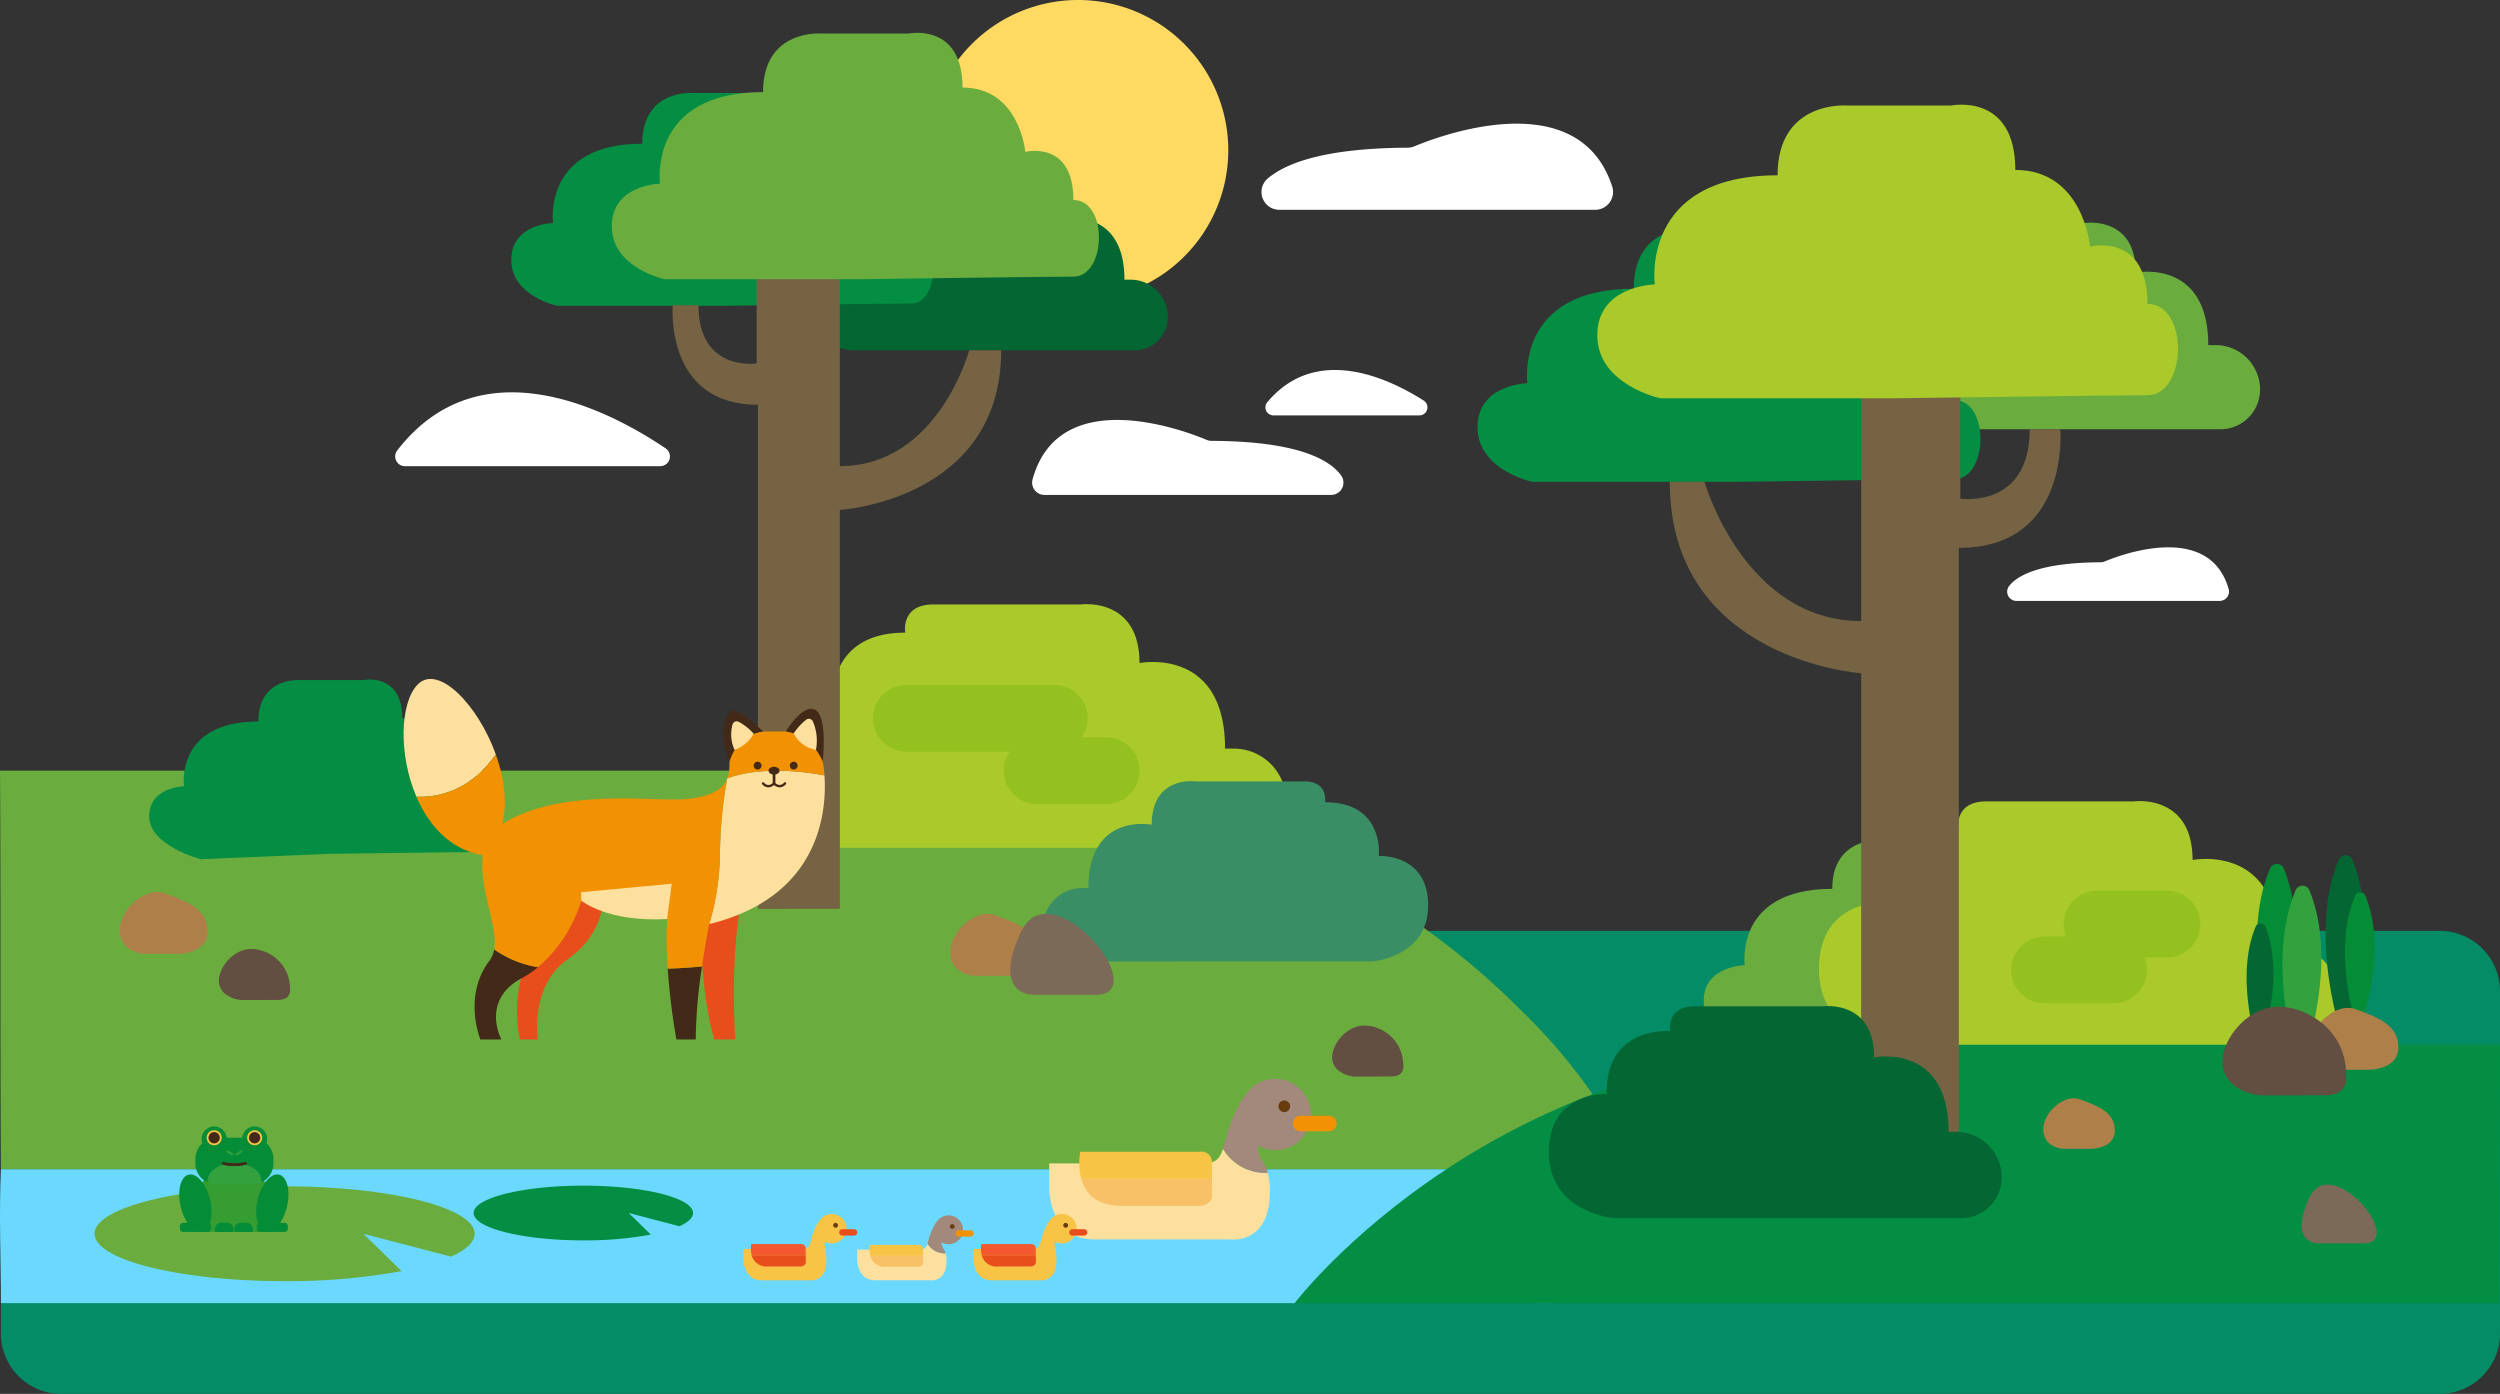 <svg xmlns="http://www.w3.org/2000/svg" width="448.894" height="250.281" viewBox="0 0 448.894 250.281">
  <rect x="0" y="0" width="448.894" height="250.281" fill="#333333" stroke="none"/>
  <g id="Grupo_949848" data-name="Grupo 949848" transform="translate(6334.759 6808.522)">
    <path id="Trazado_135088" data-name="Trazado 135088" d="M492.352,431.8H65.226a10.833,10.833,0,0,1-10.8-10.8V359.465a10.832,10.832,0,0,1,10.8-10.8H492.352a10.832,10.832,0,0,1,10.8,10.8V421a10.833,10.833,0,0,1-10.8,10.8" transform="translate(-6389.019 -6990.042)" fill="#048c66"/>
    <path id="Trazado_135092" data-name="Trazado 135092" d="M528.939,371.383H414.805a134.986,134.986,0,0,0-64.621,16.13l-.025.014q-3.174,1.709-6.085,3.482l-.084.05q-.639.389-1.264.779l-.3.188q-.6.375-1.186.751l-.287.185c-18.805,12.113-28.449,24.819-28.449,24.819h42.866a36.078,36.078,0,0,1,3.859,0H528.79c0-15.907.149-29.892.149-46.4" transform="translate(-6414.804 -6992.312)" fill="#038e44"/>
    <path id="Trazado_135093" data-name="Trazado 135093" d="M219.71,316.706H54.241c.166,23.756,0,44.17.166,71.577H313.935A135.991,135.991,0,0,1,340.208,374.8a104.083,104.083,0,0,0-13.217-15.43c-44.955-44.955-107.282-42.663-107.282-42.663" transform="translate(-6389 -6986.847)" fill="#6aad3e"/>
    <path id="Trazado_135094" data-name="Trazado 135094" d="M54.407,420.262H286.7s9.229-12.161,27.238-24.03H54.407c-.373,8.316,0,15.913,0,24.03" transform="translate(-6389 -6994.794)" fill="#6bd9fe"/>
    <path id="Trazado_135095" data-name="Trazado 135095" d="M432.2,367.291l-27.156,1.132s-10.926-2.809-10.926-9.049,7.36-6.38,7.36-6.38-1.912-13.7,15.718-13.7c0-9.5,8.931-8.759,8.931-8.759h13.259s8.242-1.677,8.242,8.083c8.717,0,9.572,9.621,9.572,9.621s7.339-1.817,7.339,7.2c5.344,0,5.059,11.469,0,11.469s-31.688.382-32.34.382" transform="translate(-6422.959 -6988.22)" fill="#6aad3e"/>
    <path id="Trazado_135096" data-name="Trazado 135096" d="M294.76,392.118c-.553,1.7-1.263,2.645-3.487,2.645H263.55v4.058s-.335,9.58,8.049,9.58h24.465s7.107,1.027,7.107-8.64a12.579,12.579,0,0,0-.365-3.3,8.817,8.817,0,0,1-8.046-4.347" transform="translate(-6409.913 -6994.383)" fill="#fee09e"/>
    <path id="Trazado_135097" data-name="Trazado 135097" d="M307.607,390.986a6.4,6.4,0,1,0-5.321-9.954,9.331,9.331,0,0,0-.7,1c-2.291,3.757-2.719,6.732-3.356,8.695a8.817,8.817,0,0,0,8.046,4.347c-.638-2.361-1.888-2.611-1.8-4.913a6.364,6.364,0,0,0,3.136.825" transform="translate(-6413.378 -6992.992)" fill="#a3897b"/>
    <path id="Trazado_135098" data-name="Trazado 135098" d="M313.556,385.552h5.08a1.392,1.392,0,1,1,0,2.784h-5.08a1.392,1.392,0,1,1,0-2.784" transform="translate(-6414.771 -6993.728)" fill="#f29101"/>
    <path id="Trazado_135099" data-name="Trazado 135099" d="M311.376,383.549a1.048,1.048,0,1,1-1.049-1.049,1.048,1.048,0,0,1,1.049,1.049" transform="translate(-6414.482 -6993.422)" fill="#683c11"/>
    <path id="Trazado_135100" data-name="Trazado 135100" d="M293.35,394.824a1.854,1.854,0,0,0-2.1-2.1H269.718a11.607,11.607,0,0,0,.178,4.859h23.486c-.014-1.446-.032-2.761-.032-2.761" transform="translate(-6410.512 -6994.444)" fill="#f7c445"/>
    <path id="Trazado_135101" data-name="Trazado 135101" d="M269.937,398.124c.679,2.429,2.537,4.859,7.254,4.859h14.293s1.96-.2,1.96-1.959c0-.738-.01-1.853-.021-2.9Z" transform="translate(-6410.552 -6994.983)" fill="#f8c067"/>
    <path id="Trazado_135102" data-name="Trazado 135102" d="M237.871,411.055a1.268,1.268,0,0,1-1.41,1.069H225.254v1.64s-.135,3.873,3.254,3.873h9.89s2.873.416,2.873-3.492a5.1,5.1,0,0,0-.147-1.332,3.566,3.566,0,0,1-3.253-1.758" transform="translate(-6406.087 -6996.275)" fill="#fee09e"/>
    <path id="Trazado_135103" data-name="Trazado 135103" d="M243.065,410.6a2.587,2.587,0,1,0-2.151-4.024,3.958,3.958,0,0,0-.284.4,12.721,12.721,0,0,0-1.357,3.515,3.565,3.565,0,0,0,3.253,1.758c-.258-.954-.763-1.056-.727-1.986a2.568,2.568,0,0,0,1.267.333" transform="translate(-6407.488 -6995.713)" fill="#a3897b"/>
    <path id="Trazado_135104" data-name="Trazado 135104" d="M245.47,408.4h2.054a.563.563,0,1,1,0,1.125H245.47a.563.563,0,1,1,0-1.125" transform="translate(-6408.051 -6996.01)" fill="#f29101"/>
    <path id="Trazado_135105" data-name="Trazado 135105" d="M244.589,407.591a.423.423,0,1,1-.424-.424.424.424,0,0,1,.424.424" transform="translate(-6407.934 -6995.887)" fill="#683c11"/>
    <path id="Trazado_135106" data-name="Trazado 135106" d="M237.3,412.15a.749.749,0,0,0-.848-.848h-8.706a4.688,4.688,0,0,0,.072,1.964h9.495c-.006-.585-.013-1.116-.013-1.116" transform="translate(-6406.329 -6996.3)" fill="#f7c445"/>
    <path id="Trazado_135107" data-name="Trazado 135107" d="M227.837,413.483a2.677,2.677,0,0,0,2.932,1.964h5.779s.791-.081.791-.792c0-.3,0-.749-.008-1.172Z" transform="translate(-6406.345 -6996.518)" fill="#f8c067"/>
    <path id="Trazado_135108" data-name="Trazado 135108" d="M263.327,413.481c0-2.367-.347-2.119-.3-3.392a2.644,2.644,0,1,0-.9-3.773,3.714,3.714,0,0,0-.291.413c-1.768,2.9-.849,4.687-2.828,4.687H248.441v1.677s-.139,3.959,3.326,3.959h8.623s2.937.424,2.937-3.571" transform="translate(-6408.404 -6995.685)" fill="#f7c445"/>
    <path id="Trazado_135109" data-name="Trazado 135109" d="M268.115,408.184h2.1a.575.575,0,0,1,0,1.15h-2.1a.575.575,0,0,1,0-1.15" transform="translate(-6410.312 -6995.989)" fill="#e84e1b"/>
    <path id="Trazado_135110" data-name="Trazado 135110" d="M267.214,407.355a.433.433,0,1,1-.433-.433.433.433,0,0,1,.433.433" transform="translate(-6410.193 -6995.863)" fill="#683c11"/>
    <path id="Trazado_135111" data-name="Trazado 135111" d="M259.765,412.016a.767.767,0,0,0-.868-.868H250a4.793,4.793,0,0,0,.074,2.008h9.706c-.006-.6-.013-1.14-.013-1.14" transform="translate(-6408.552 -6996.285)" fill="#f3582f"/>
    <path id="Trazado_135112" data-name="Trazado 135112" d="M250.087,413.379a2.738,2.738,0,0,0,3,2.008h5.907s.81-.083.81-.809c0-.305,0-.766-.009-1.2Z" transform="translate(-6408.568 -6996.508)" fill="#e84e1b"/>
    <path id="Trazado_135113" data-name="Trazado 135113" d="M217.43,413.481c0-2.367-.347-2.119-.3-3.392a2.644,2.644,0,1,0-.9-3.773,3.722,3.722,0,0,0-.291.413c-1.768,2.9-.849,4.687-2.828,4.687H202.544v1.677s-.139,3.959,3.326,3.959h8.622s2.938.424,2.938-3.571" transform="translate(-6403.818 -6995.685)" fill="#f7c445"/>
    <path id="Trazado_135114" data-name="Trazado 135114" d="M222.218,408.184h2.1a.575.575,0,1,1,0,1.15h-2.1a.575.575,0,0,1,0-1.15" transform="translate(-6405.726 -6995.989)" fill="#e84e1b"/>
    <path id="Trazado_135115" data-name="Trazado 135115" d="M221.317,407.355a.433.433,0,1,1-.433-.433.433.433,0,0,1,.433.433" transform="translate(-6405.607 -6995.863)" fill="#683c11"/>
    <path id="Trazado_135116" data-name="Trazado 135116" d="M213.867,412.016a.766.766,0,0,0-.867-.868h-8.9a4.793,4.793,0,0,0,.074,2.008h9.706c-.006-.6-.014-1.14-.014-1.14" transform="translate(-6403.966 -6996.285)" fill="#f3582f"/>
    <path id="Trazado_135117" data-name="Trazado 135117" d="M204.19,413.379a2.738,2.738,0,0,0,3,2.008H213.1s.809-.083.809-.809c0-.305,0-.766-.008-1.2Z" transform="translate(-6403.982 -6996.508)" fill="#e84e1b"/>
    <path id="Trazado_135118" data-name="Trazado 135118" d="M524.474,409.832h-7.9s-5.717.364-1.828-8.14,17.634,8.14,9.731,8.14" transform="translate(-6434.876 -6995.098)" fill="#7b6a58"/>
    <path id="Trazado_135119" data-name="Trazado 135119" d="M468.446,366.526H430.725s-13.62-.966-13.62-13.62,11.978-11.978,11.978-11.978-1.449-13.041,13.04-13.041c0,0-.887-5.062,5.063-5.062h26.482s10.522-1.406,10.522,10.522c0,0,15.359-3.041,15.359,15.359H501.1a9.417,9.417,0,0,1,9.417,9.417,8.4,8.4,0,0,1-8.4,8.4Z" transform="translate(-6425.256 -6987.455)" fill="#a9ca2a"/>
    <path id="Trazado_135120" data-name="Trazado 135120" d="M116.336,329.827l-23.055.961S84,328.4,84,323.105s6.249-5.416,6.249-5.416S88.63,306.06,103.6,306.06c0-8.068,7.582-7.436,7.582-7.436h11.257s7-1.424,7,6.862c7.4,0,8.127,8.168,8.127,8.168s6.23-1.543,6.23,6.111c4.537,0,4.3,9.737,0,9.737s-26.9.324-27.456.324" transform="translate(-6391.974 -6985.033)" fill="#038e44"/>
    <path id="Trazado_135121" data-name="Trazado 135121" d="M258.371,327.241H220.65s-13.62-.966-13.62-13.62,11.978-11.978,11.978-11.978-1.449-13.041,13.04-13.041c0,0-.887-5.062,5.063-5.062h26.482s10.522-1.406,10.522,10.522c0,0,15.359-3.041,15.359,15.359h1.549a9.417,9.417,0,0,1,9.417,9.417,8.4,8.4,0,0,1-8.4,8.4Z" transform="translate(-6404.266 -6983.53)" fill="#a9ca2a"/>
    <path id="Trazado_135122" data-name="Trazado 135122" d="M293.483,351.168H321.39s10.076-.715,10.076-10.076-8.862-8.862-8.862-8.862,1.073-9.648-9.648-9.648c0,0,.656-3.745-3.745-3.745H289.619s-7.785-1.04-7.785,7.784c0,0-11.363-2.249-11.363,11.364h-1.147a6.967,6.967,0,0,0-6.967,6.967,6.218,6.218,0,0,0,6.218,6.218Z" transform="translate(-6409.794 -6987.058)" fill="#398e65"/>
    <path id="Trazado_135123" data-name="Trazado 135123" d="M460.636,244.481H428.653s-11.548-.819-11.548-11.548,10.156-10.157,10.156-10.157-1.229-11.058,11.058-11.058c0,0-.752-4.292,4.292-4.292h22.453s8.922-1.192,8.922,8.922c0,0,13.023-2.579,13.023,13.023h1.313a7.983,7.983,0,0,1,7.984,7.984,7.125,7.125,0,0,1-7.125,7.126Z" transform="translate(-6425.256 -6975.925)" fill="#6aad3e"/>
    <path id="Trazado_135124" data-name="Trazado 135124" d="M395.266,254.013H358.807S349,251.935,349,244.206s8.941-7.9,8.941-7.9-2.323-16.967,19.1-16.967c0-11.774,10.85-10.851,10.85-10.851H404s10.013-2.078,10.013,10.013c10.59,0,11.629,11.918,11.629,11.918s8.917-2.251,8.917,8.916c6.492,0,6.147,14.209,0,14.209s-38.5.473-39.29.473" transform="translate(-6418.451 -6976.022)" fill="#038e44"/>
    <path id="Trazado_135125" data-name="Trazado 135125" d="M421.713,377.042V291.678s-34.373-2.3-34.373-34.373h6.232s7.127,25,28.141,25v-41h17.8v19.024s12.459,1.875,12.459-12.46h5.493s1.875,21.3-18.22,21.3V377.042Z" transform="translate(-6422.282 -6979.315)" fill="#756343"/>
    <path id="Trazado_135126" data-name="Trazado 135126" d="M426.3,236.566H384.207s-11.323-2.4-11.323-11.323,10.324-9.125,10.324-9.125-2.682-19.589,22.047-19.589c0-13.593,12.527-12.527,12.527-12.527h18.6s11.562-2.4,11.562,11.561c12.227,0,13.426,13.76,13.426,13.76s10.3-2.6,10.3,10.3c7.5,0,7.1,16.4,0,16.4s-44.448.545-45.362.545" transform="translate(-6420.838 -6973.574)" fill="#a9ca2a"/>
    <path id="Trazado_135127" data-name="Trazado 135127" d="M293.282,189.94a26.976,26.976,0,1,1-26.976-26.975,26.975,26.975,0,0,1,26.976,26.975" transform="translate(-6407.494 -6971.487)" fill="#feda62"/>
    <path id="Trazado_135128" data-name="Trazado 135128" d="M402.457,376.671h-4.9s-3.441-.265-3.441-3.441,3.838-6.486,6.617-5.427,6.237,2.117,6.237,5.559-4.516,3.309-4.516,3.309" transform="translate(-6422.959 -6991.934)" fill="#7b6a58"/>
    <path id="Trazado_135129" data-name="Trazado 135129" d="M507.591,368.485s-6.5-18.813-.753-32.373a1.331,1.331,0,0,1,2.46.019c5.673,13.887-1.707,32.354-1.707,32.354" transform="translate(-6433.985 -6988.707)" fill="#058c36"/>
    <path id="Trazado_135130" data-name="Trazado 135130" d="M512.7,372.831s-6.5-18.813-.753-32.373a1.331,1.331,0,0,1,2.46.019c5.673,13.887-1.707,32.354-1.707,32.354" transform="translate(-6434.496 -6989.141)" fill="#33a23e"/>
    <path id="Trazado_135131" data-name="Trazado 135131" d="M521.29,366.756s-6.5-18.813-.753-32.373a1.331,1.331,0,0,1,2.46.019c5.673,13.887-1.707,32.354-1.707,32.354" transform="translate(-6435.354 -6988.534)" fill="#036633"/>
    <path id="Trazado_135132" data-name="Trazado 135132" d="M524.419,366.231s-4.945-14.319-.573-24.641a1.013,1.013,0,0,1,1.872.014c4.318,10.57-1.3,24.626-1.3,24.626" transform="translate(-6435.741 -6989.273)" fill="#058c36"/>
    <path id="Trazado_135133" data-name="Trazado 135133" d="M504.574,370.1s-4.486-12.991-.52-22.356a.92.92,0,0,1,1.7.013c3.917,9.59-1.179,22.343-1.179,22.343" transform="translate(-6433.78 -6989.894)" fill="#036633"/>
    <path id="Trazado_135134" data-name="Trazado 135134" d="M470.192,391.13h-4.9s-3.441-.265-3.441-3.441,3.838-6.486,6.617-5.427,6.237,2.117,6.237,5.559-4.516,3.309-4.516,3.309" transform="translate(-6429.727 -6993.378)" fill="#af7f4a"/>
    <path id="Trazado_135135" data-name="Trazado 135135" d="M525.407,375.143h-6s-4.219-.324-4.219-4.219,4.7-7.95,8.112-6.652,7.644,2.6,7.644,6.815-5.535,4.056-5.535,4.056" transform="translate(-6435.056 -6991.577)" fill="#af7f4a"/>
    <path id="Trazado_135136" data-name="Trazado 135136" d="M88.362,352.019h-6s-4.219-.324-4.219-4.218,4.7-7.95,8.112-6.653,7.644,2.6,7.644,6.815-5.536,4.056-5.536,4.056" transform="translate(-6391.388 -6989.266)" fill="#af7f4a"/>
    <path id="Trazado_135137" data-name="Trazado 135137" d="M254.018,356.391h-6s-4.219-.324-4.219-4.218,4.7-7.95,8.112-6.652,7.644,2.6,7.644,6.815-5.536,4.056-5.536,4.056" transform="translate(-6407.94 -6989.703)" fill="#af7f4a"/>
    <path id="Trazado_135138" data-name="Trazado 135138" d="M271.051,359.818H260.166s-7.876.5-2.518-11.212,24.288,11.212,13.4,11.212" transform="translate(-6409.137 -6989.703)" fill="#7b6a58"/>
    <path id="Trazado_135139" data-name="Trazado 135139" d="M188.122,404.405c0-2.715-8.822-4.914-19.7-4.914s-19.7,2.2-19.7,4.914,8.822,4.915,19.7,4.915a65.137,65.137,0,0,0,12.125-1.043l-3.963-3.872,9.092,2.374c1.559-.7,2.449-1.512,2.449-2.374" transform="translate(-6398.439 -6995.12)" fill="#038e44"/>
    <path id="Trazado_135140" data-name="Trazado 135140" d="M249.915,229.387H223.077s-9.691-.688-9.691-9.691,8.522-8.522,8.522-8.522-1.031-9.279,9.279-9.279c0,0-.631-3.6,3.6-3.6h18.841s7.487-1,7.487,7.487c0,0,10.928-2.164,10.928,10.928h1.1a6.7,6.7,0,0,1,6.7,6.7,5.98,5.98,0,0,1-5.98,5.979Z" transform="translate(-6404.901 -6975.014)" fill="#036633"/>
    <path id="Trazado_135141" data-name="Trazado 135141" d="M195.059,219.709H164.464s-8.229-1.743-8.229-8.23,7.5-6.632,7.5-6.632-1.949-14.238,16.025-14.238c0-9.879,9.105-9.105,9.105-9.105h13.517s8.4-1.743,8.4,8.4c8.887,0,9.758,10,9.758,10s7.483-1.889,7.483,7.482c5.448,0,5.157,11.923,0,11.923s-32.307.4-32.971.4" transform="translate(-6399.191 -6973.328)" fill="#038e44"/>
    <path id="Trazado_135142" data-name="Trazado 135142" d="M218.448,331.632V260s28.971-1.748,28.971-28.665h-5.747s-5.59,20.8-23.224,20.8v-34.4H203.512v15.964s-10.455,1.573-10.455-10.455h-4.609s-1.573,17.875,15.29,17.875v90.521Z" transform="translate(-6402.406 -6976.959)" fill="#756343"/>
    <path id="Trazado_135143" data-name="Trazado 135143" d="M221.1,213.751H185.78s-9.5-2.013-9.5-9.5,8.663-7.657,8.663-7.657-2.251-16.438,18.5-16.438c0-11.407,10.513-10.513,10.513-10.513h15.607s9.7-2.013,9.7,9.7c10.26,0,11.266,11.546,11.266,11.546s8.639-2.181,8.639,8.639c6.291,0,5.955,13.765,0,13.765s-37.3.458-38.065.458" transform="translate(-6401.193 -6972.141)" fill="#6aad3e"/>
    <path id="Trazado_135144" data-name="Trazado 135144" d="M141.356,408.14c0-4.7-15.277-8.512-34.123-8.512s-34.122,3.811-34.122,8.512,15.277,8.512,34.122,8.512a112.784,112.784,0,0,0,21-1.806l-6.862-6.707,15.745,4.111c2.7-1.219,4.241-2.619,4.241-4.111" transform="translate(-6390.885 -6995.134)" fill="#6aad3e"/>
    <path id="Trazado_135145" data-name="Trazado 135145" d="M107.031,407.566H93.216v-5.728a4.742,4.742,0,0,1,4.742-4.742h4.287a4.787,4.787,0,0,1,4.787,4.787Z" transform="translate(-6392.894 -6994.881)" fill="#359d31"/>
    <path id="Trazado_135146" data-name="Trazado 135146" d="M110.878,403.035c-.671,2.826-2.392,4.838-3.848,4.493s-2.093-2.915-1.423-5.742,2.392-4.838,3.847-4.493,2.093,2.915,1.424,5.742" transform="translate(-6394.106 -6994.897)" fill="#058c36"/>
    <path id="Trazado_135147" data-name="Trazado 135147" d="M90.259,403.035c.67,2.826,2.392,4.838,3.847,4.493s2.093-2.915,1.423-5.742-2.392-4.838-3.847-4.493-2.093,2.915-1.423,5.742" transform="translate(-6392.572 -6994.897)" fill="#058c36"/>
    <path id="Trazado_135148" data-name="Trazado 135148" d="M95.125,408.545H90.689a.57.57,0,0,1-.568-.569v-.511a.57.57,0,0,1,.568-.568h4.437a.57.57,0,0,1,.569.568v.511a.571.571,0,0,1-.569.569" transform="translate(-6392.585 -6995.86)" fill="#058c36"/>
    <path id="Trazado_135149" data-name="Trazado 135149" d="M110.473,408.545h-4.437a.57.57,0,0,1-.568-.569v-.511a.57.57,0,0,1,.568-.568h4.437a.57.57,0,0,1,.569.568v.511a.571.571,0,0,1-.569.569" transform="translate(-6394.119 -6995.86)" fill="#058c36"/>
    <path id="Trazado_135150" data-name="Trazado 135150" d="M99.277,406.9H98.254a1.137,1.137,0,0,0-1.137,1.137v.511h3.3v-.511a1.136,1.136,0,0,0-1.137-1.137" transform="translate(-6393.284 -6995.86)" fill="#058c36"/>
    <path id="Trazado_135151" data-name="Trazado 135151" d="M100.46,395.055c-4.8,0-4.871,3.4-4.871,3.4a3.77,3.77,0,0,0,1.669.392h6.4a3.777,3.777,0,0,0,1.67-.392s-.07-3.4-4.872-3.4" transform="translate(-6393.131 -6994.677)" fill="#33a23e"/>
    <path id="Trazado_135152" data-name="Trazado 135152" d="M103.425,389.935h-6.4a3.818,3.818,0,0,0-3.807,3.806v.788a3.813,3.813,0,0,0,2.138,3.414s.07-3.4,4.872-3.4,4.871,3.4,4.871,3.4a3.813,3.813,0,0,0,2.138-3.414v-.788a3.818,3.818,0,0,0-3.806-3.806" transform="translate(-6392.894 -6994.166)" fill="#058c36"/>
    <path id="Trazado_135153" data-name="Trazado 135153" d="M103.16,406.9h-1.023A1.137,1.137,0,0,0,101,408.034v.511h3.3v-.511a1.136,1.136,0,0,0-1.137-1.137" transform="translate(-6393.672 -6995.86)" fill="#058c36"/>
    <path id="Trazado_135154" data-name="Trazado 135154" d="M98.964,389.933a2.25,2.25,0,1,1-2.25-2.25,2.25,2.25,0,0,1,2.25,2.25" transform="translate(-6393.019 -6993.94)" fill="#058c36"/>
    <path id="Trazado_135155" data-name="Trazado 135155" d="M107.038,389.933a2.25,2.25,0,1,1-2.25-2.25,2.25,2.25,0,0,1,2.25,2.25" transform="translate(-6393.826 -6993.94)" fill="#058c36"/>
    <path id="Trazado_135156" data-name="Trazado 135156" d="M98.163,389.785a1.348,1.348,0,1,1-1.348-1.348,1.349,1.349,0,0,1,1.348,1.348" transform="translate(-6393.119 -6994.016)" fill="#f7c445"/>
    <path id="Trazado_135157" data-name="Trazado 135157" d="M106.237,389.785a1.348,1.348,0,1,1-1.348-1.348,1.349,1.349,0,0,1,1.348,1.348" transform="translate(-6393.926 -6994.016)" fill="#f7c445"/>
    <path id="Trazado_135158" data-name="Trazado 135158" d="M97.863,389.823a1.012,1.012,0,1,1-1.012-1.012,1.011,1.011,0,0,1,1.012,1.012" transform="translate(-6393.156 -6994.053)" fill="#432918"/>
    <path id="Trazado_135159" data-name="Trazado 135159" d="M105.937,389.823a1.012,1.012,0,1,1-1.012-1.012,1.011,1.011,0,0,1,1.012,1.012" transform="translate(-6393.963 -6994.053)" fill="#432918"/>
    <path id="Trazado_135160" data-name="Trazado 135160" d="M100.439,393.352a.184.184,0,0,1-.1-.028l-.818-.5a.188.188,0,0,1,.2-.32l.817.5a.188.188,0,0,1-.1.348" transform="translate(-6393.516 -6994.419)" fill="#33a23e"/>
    <path id="Trazado_135161" data-name="Trazado 135161" d="M101.429,393.352a.186.186,0,0,1-.16-.09.188.188,0,0,1,.062-.258l.817-.5a.188.188,0,1,1,.2.32l-.818.5a.187.187,0,0,1-.1.028" transform="translate(-6393.696 -6994.419)" fill="#33a23e"/>
    <path id="Trazado_135162" data-name="Trazado 135162" d="M100.751,395.484a5.84,5.84,0,0,1-2.106-.231.25.25,0,0,1,.2-.457,9.753,9.753,0,0,0,3.8,0,.252.252,0,0,1,.329.13.248.248,0,0,1-.124.328,5.84,5.84,0,0,1-2.106.231" transform="translate(-6393.422 -6994.649)" fill="#432918"/>
    <path id="Trazado_135163" data-name="Trazado 135163" d="M512.871,379.719h-7.684a8.875,8.875,0,0,1-5.085-1.51,5.28,5.28,0,0,1-2.509-4.391c0-4.608,4.808-10.024,10.024-10.024s12.185,4.242,12.185,12.185c0,0,.788,3.719-3.718,3.719h-4.506" transform="translate(-6433.298 -6991.554)" fill="#634e42"/>
    <path id="Trazado_135164" data-name="Trazado 135164" d="M106.691,361.435h-4.419a5.1,5.1,0,0,1-2.923-.869,3.033,3.033,0,0,1-1.443-2.525c0-2.649,2.765-5.763,5.763-5.763a7.09,7.09,0,0,1,7.007,7.006s.452,2.139-2.139,2.139h-2.59" transform="translate(-6393.363 -6990.403)" fill="#634e42"/>
    <path id="Trazado_135165" data-name="Trazado 135165" d="M328.769,376.711H324.35a5.1,5.1,0,0,1-2.923-.869,3.033,3.033,0,0,1-1.443-2.525c0-2.649,2.765-5.763,5.763-5.763a7.09,7.09,0,0,1,7.007,7.006s.452,2.139-2.139,2.139h-2.59" transform="translate(-6415.552 -6991.929)" fill="#634e42"/>
    <path id="Trazado_135166" data-name="Trazado 135166" d="M194.063,343.548s-.477,13.928,2.393,23.581h3.777s-1.02-13.914,1-24.336-7.171.755-7.171.755" transform="translate(-6402.967 -6989.011)" fill="#e84e1b"/>
    <path id="Trazado_135167" data-name="Trazado 135167" d="M159.26,352.829a24.2,24.2,0,0,0-1.36,14.391h3.224s-1.5-9.581,5.342-14.391,6.386-11.305,6.386-11.305l-5.747-2.266Z" transform="translate(-6399.307 -6989.102)" fill="#e84e1b"/>
    <path id="Trazado_135168" data-name="Trazado 135168" d="M189,368.868h3.474a90.006,90.006,0,0,1,1.131-13.118c-2.2.227-4.222.343-6.167.4A126.071,126.071,0,0,0,189,368.868" transform="translate(-6402.309 -6990.75)" fill="#432918"/>
    <path id="Trazado_135169" data-name="Trazado 135169" d="M151.535,354.464c-4.762,6.345-1.582,14.064-1.582,14.064h3.776s-3.626-6.662,3.173-10.741a18.928,18.928,0,0,0,3.4-2.229,19.008,19.008,0,0,1-7.871-3.209,4.838,4.838,0,0,1-.9,2.114" transform="translate(-6398.459 -6990.41)" fill="#432918"/>
    <path id="Trazado_135170" data-name="Trazado 135170" d="M151.314,311.967c-3.2-8.941-10.366-16.3-14.038-12.556-3.177,3.24-3.464,12.58-.225,20.134,3.049.154,9.328-.53,14.263-7.578" transform="translate(-6397.044 -6985.021)" fill="#fee09e"/>
    <path id="Trazado_135171" data-name="Trazado 135171" d="M198.943,318.121a79.638,79.638,0,0,0-1.293,13.854,46.51,46.51,0,0,1-1.932,12.282c20.166-4.951,21.123-20.616,20.695-26.7-11.584-2.183-17.471.566-17.471.566" transform="translate(-6403.136 -6986.849)" fill="#fee09e"/>
    <path id="Trazado_135172" data-name="Trazado 135172" d="M217.633,313.868s.906-8.157-1.359-9.32-5.288,3.892-5.288,3.892h-.046c2.914.445,5.156,2.04,6.693,5.428" transform="translate(-6404.657 -6985.616)" fill="#432918"/>
    <path id="Trazado_135173" data-name="Trazado 135173" d="M210.276,314.319c-1.537-3.388-3.779-4.984-6.693-5.428H199.55c-4.94.59-6.043,5.428-6.043,5.428.151,3.474-1.057,5.891-7.144,6.647s-22.615-2.266-33.642,4.532c.959-3.872.328-8.347-1.152-12.484-4.934,7.048-11.212,7.732-14.263,7.578,2.234,5.21,6.144,9.571,11.94,10.5-.767,6.264,2.793,12.636,2.026,16.919a19,19,0,0,0,7.871,3.21,25.564,25.564,0,0,0,7.778-11.971s4.078,3.323,15.409,3.323a68.782,68.782,0,0,0,.1,8.9c1.946-.054,3.972-.17,6.167-.4.327-2.262.745-4.8,1.286-7.592a46.558,46.558,0,0,0,1.932-12.282,79.638,79.638,0,0,1,1.293-13.854s5.886-2.749,17.471-.567a19.974,19.974,0,0,0-.3-2.453" transform="translate(-6397.299 -6986.068)" fill="#f29101"/>
    <path id="Trazado_135174" data-name="Trazado 135174" d="M205.67,308.48s-4.811-5.04-6.042-3.365c-2.418,2.989,0,8.794,0,8.794s1.1-4.837,6.042-5.428" transform="translate(-6403.419 -6985.656)" fill="#432918"/>
    <path id="Trazado_135175" data-name="Trazado 135175" d="M200.711,311.989a6.6,6.6,0,0,1-.347-4.608.769.769,0,0,1,1.061-.443,9.581,9.581,0,0,1,2.719,2.152,6.442,6.442,0,0,1-3.433,2.9" transform="translate(-6403.571 -6985.865)" fill="#fee09e"/>
    <path id="Trazado_135176" data-name="Trazado 135176" d="M212.574,308.983a10.217,10.217,0,0,1,2.264-2.472.781.781,0,0,1,1.191.338,8.788,8.788,0,0,1,.546,5.09,5.566,5.566,0,0,1-4-2.957" transform="translate(-6404.82 -6985.815)" fill="#fee09e"/>
    <path id="Trazado_135177" data-name="Trazado 135177" d="M206,315.623a.7.7,0,1,1-.7-.7.7.7,0,0,1,.7.7" transform="translate(-6404.023 -6986.67)" fill="#432918"/>
    <path id="Trazado_135178" data-name="Trazado 135178" d="M209.526,316.634c0,.387-.44.7-.982.7s-.983-.313-.983-.7.44-.7.983-.7.982.313.982.7" transform="translate(-6404.319 -6986.771)" fill="#432918"/>
    <path id="Trazado_135179" data-name="Trazado 135179" d="M213.2,315.623a.7.7,0,1,1-.7-.7.7.7,0,0,1,.7.7" transform="translate(-6404.742 -6986.67)" fill="#432918"/>
    <path id="Trazado_135180" data-name="Trazado 135180" d="M207.4,319.728c-.032,0-.062,0-.093,0a1.554,1.554,0,0,1-1.04-.588.215.215,0,0,1,.345-.257,1.134,1.134,0,0,0,.73.417,1.158,1.158,0,0,0,.858-.38v-1.765a.215.215,0,1,1,.429,0V319.1l-.063.063a1.669,1.669,0,0,1-1.167.567" transform="translate(-6404.186 -6986.872)" fill="#432918"/>
    <path id="Trazado_135181" data-name="Trazado 135181" d="M209.639,319.728a1.669,1.669,0,0,1-1.166-.567l-.063-.063v-1.946a.215.215,0,1,1,.429,0v1.766a1.181,1.181,0,0,0,.858.379,1.13,1.13,0,0,0,.73-.417.215.215,0,0,1,.345.257,1.56,1.56,0,0,1-1.04.588c-.032,0-.062,0-.093,0" transform="translate(-6404.404 -6986.872)" fill="#432918"/>
    <path id="Trazado_135182" data-name="Trazado 135182" d="M185.612,345.6l.826-6.345-16.28,1.53.045,1.491s4.527,3.924,15.409,3.323" transform="translate(-6400.582 -6989.102)" fill="#fee09e"/>
    <path id="Trazado_135183" data-name="Trazado 135183" d="M407.922,401.757H375.09s-11.855-.841-11.855-11.855,10.426-10.427,10.426-10.427-1.261-11.351,11.351-11.351c0,0-.771-4.406,4.407-4.406h23.05s9.158-1.224,9.158,9.158c0,0,13.369-2.647,13.369,13.369h1.348a8.2,8.2,0,0,1,8.2,8.2,7.315,7.315,0,0,1-7.315,7.315Z" transform="translate(-6419.874 -6991.542)" fill="#036633"/>
    <path id="Trazado_135184" data-name="Trazado 135184" d="M262.35,260.2h51.478a2.208,2.208,0,0,0,1.791-3.5c-1.99-2.754-7.623-6.141-23.277-6.206a2.225,2.225,0,0,1-.854-.174c-3.328-1.406-26.409-10.445-31.262,7.065a2.214,2.214,0,0,0,2.123,2.816" transform="translate(-6409.573 -6979.857)" fill="#fff"/>
    <path id="Trazado_135185" data-name="Trazado 135185" d="M365.821,203.1H309.1a3.193,3.193,0,0,1-2.136-5.576c3.192-2.749,10.143-5.5,25.16-5.574a3.209,3.209,0,0,0,1.217-.244c4.1-1.718,29.444-11.463,35.526,7.214a3.2,3.2,0,0,1-3.046,4.18" transform="translate(-6414.143 -6973.952)" fill="#fff"/>
    <path id="Trazado_135186" data-name="Trazado 135186" d="M492.815,281.772H456.322a1.661,1.661,0,0,1-1.334-2.662c1.523-1.936,5.624-4.227,16.494-4.274a1.69,1.69,0,0,0,.638-.129c2.4-1.013,18.76-7.4,22.3,4.931a1.67,1.67,0,0,1-1.6,2.134" transform="translate(-6429.007 -6982.397)" fill="#fff"/>
    <path id="Trazado_135187" data-name="Trazado 135187" d="M308.123,244.93h26.206a1.442,1.442,0,0,0,.773-2.66c-6.325-4.031-19.33-10.176-28.094.3a1.442,1.442,0,0,0,1.115,2.358" transform="translate(-6414.222 -6978.862)" fill="#fff"/>
    <path id="Trazado_135188" data-name="Trazado 135188" d="M134.818,254.491h45.848a1.745,1.745,0,0,0,.979-3.191c-9.622-6.51-33.12-19.138-48.2.365a1.75,1.75,0,0,0,1.374,2.826" transform="translate(-6396.876 -6979.308)" fill="#fff"/>
    <path id="Trazado_135189" data-name="Trazado 135189" d="M260.869,311.582H234.3a5.986,5.986,0,0,1,0-11.971h26.567a5.986,5.986,0,1,1,0,11.971" transform="translate(-6406.393 -6985.141)" fill="#94c120"/>
    <path id="Trazado_135190" data-name="Trazado 135190" d="M484.407,352.636H471.993a5.986,5.986,0,1,1,0-11.971h12.415a5.986,5.986,0,1,1,0,11.971" transform="translate(-6430.142 -6989.243)" fill="#94c120"/>
    <path id="Trazado_135191" data-name="Trazado 135191" d="M473.848,361.78H461.434a5.986,5.986,0,0,1,0-11.972h12.415a5.986,5.986,0,0,1,0,11.972" transform="translate(-6429.087 -6990.156)" fill="#94c120"/>
    <path id="Trazado_135192" data-name="Trazado 135192" d="M272.881,322.033H260.467a5.986,5.986,0,0,1,0-11.972h12.415a5.986,5.986,0,0,1,0,11.972" transform="translate(-6409.007 -6986.185)" fill="#94c120"/>
  </g>
</svg>

